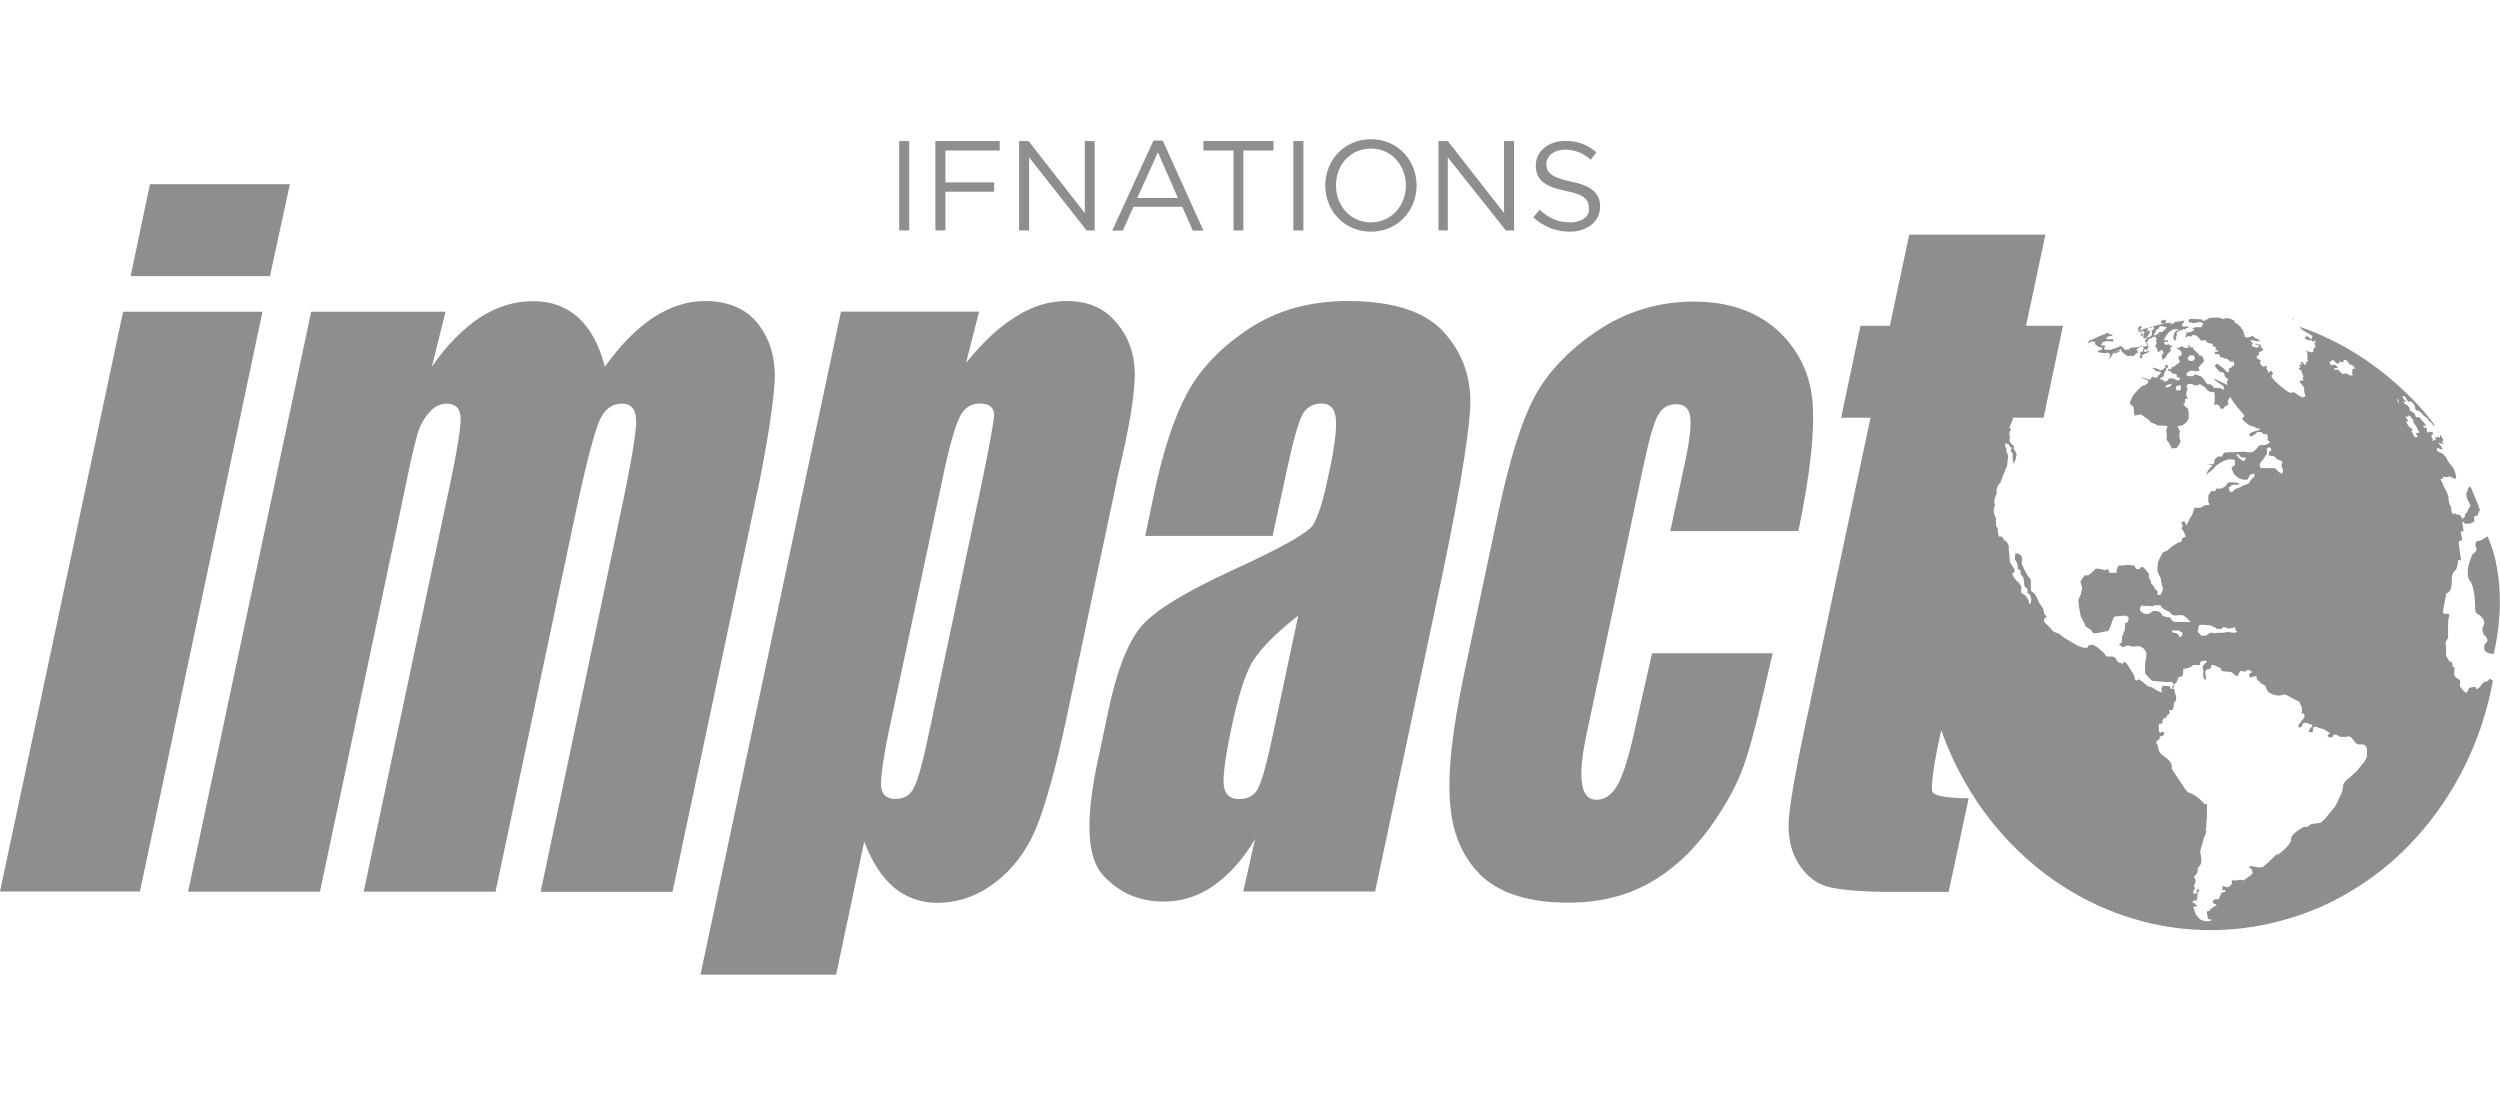 <?xml version="1.0" encoding="utf-8"?>
<!-- Generator: Adobe Illustrator 24.0.1, SVG Export Plug-In . SVG Version: 6.00 Build 0)  -->
<svg version="1.1" id="Camada_1" xmlns="http://www.w3.org/2000/svg" xmlns:xlink="http://www.w3.org/1999/xlink" x="0px" y="0px"
	 viewBox="0 0 179.55 80" style="enable-background:new 0 0 179.55 80;" xml:space="preserve">
<style type="text/css">
	.st0{fill:#8E8E8E;}
</style>
<g>
	<g>
		<path class="st0" d="M164.74,22.92L164.74,22.92C164.7,22.88,164.74,22.88,164.74,22.92c-0.04-0.04-0.09-0.04-0.13-0.09
			c0,0.04,0,0.04,0.04,0.09C164.7,22.92,164.7,22.92,164.74,22.92z"/>
		<path class="st0" d="M149.89,23.91c-0.04,0-0.09,0.04-0.09,0.04l0,0L149.89,23.91z"/>
		<rect x="64.58" y="10.13" class="st0" width="0.72" height="6.42"/>
		<polygon class="st0" points="67.9,13.77 71.4,13.77 71.4,13.1 67.9,13.1 67.9,10.81 71.8,10.81 71.8,10.13 67.18,10.13 
			67.18,16.55 67.9,16.55 		"/>
		<polygon class="st0" points="73.91,11.3 78.04,16.55 78.62,16.55 78.62,10.13 77.91,10.13 77.91,15.3 73.87,10.13 73.19,10.13 
			73.19,16.55 73.91,16.55 		"/>
		<path class="st0" d="M81.41,14.85h3.5l0.76,1.71h0.76l-2.92-6.46h-0.67l-2.96,6.46h0.76L81.41,14.85z M83.16,10.94l1.44,3.28
			h-2.92L83.16,10.94z"/>
		<polygon class="st0" points="88.59,16.55 89.3,16.55 89.3,10.81 91.46,10.81 91.46,10.13 86.43,10.13 86.43,10.81 88.59,10.81 		
			"/>
		<rect x="92.89" y="10.13" class="st0" width="0.72" height="6.42"/>
		<path class="st0" d="M98.46,16.64c1.97,0,3.28-1.57,3.28-3.32l0,0c0-1.75-1.3-3.32-3.28-3.32c-1.97,0-3.28,1.57-3.28,3.32l0,0
			C95.18,15.12,96.53,16.64,98.46,16.64z M95.95,13.32c0-1.48,1.03-2.65,2.51-2.65c1.48,0,2.51,1.21,2.51,2.65l0,0
			c0,1.44-1.03,2.65-2.51,2.65C97.02,15.97,95.95,14.8,95.95,13.32L95.95,13.32z"/>
		<polygon class="st0" points="103.98,11.3 108.15,16.55 108.74,16.55 108.74,10.13 108.02,10.13 108.02,15.3 103.98,10.13 
			103.31,10.13 103.31,16.55 103.98,16.55 		"/>
		<path class="st0" d="M112.77,15.97c-0.9,0-1.53-0.31-2.2-0.9l-0.45,0.54c0.76,0.67,1.62,1.03,2.6,1.03c1.26,0,2.2-0.72,2.2-1.8
			l0,0c0-0.99-0.67-1.53-2.11-1.8c-1.39-0.31-1.75-0.63-1.75-1.26l0,0c0-0.58,0.54-1.03,1.35-1.03c0.67,0,1.26,0.22,1.84,0.72
			l0.4-0.54c-0.67-0.54-1.3-0.81-2.24-0.81c-1.21,0-2.11,0.76-2.11,1.75l0,0c0,1.08,0.67,1.53,2.15,1.84
			c1.35,0.27,1.66,0.63,1.66,1.21l0,0C114.21,15.52,113.63,15.97,112.77,15.97z"/>
	</g>
	<g>
		<path class="st0" d="M178.83,48.73c-0.04,0.04-0.13,0.13-0.18,0.18s-0.04,0.04-0.04,0.04c-0.4-0.04-0.4,0.49-0.76,0.54
			c0-0.04-0.04-0.09-0.04-0.13c-0.09-0.04-0.18-0.04-0.22,0h-0.04c-0.09,0-0.18,0.04-0.22,0.04c-0.04,0.13-0.09,0.22-0.18,0.36
			c-0.27-0.09-0.36-0.36-0.49-0.49c0-0.13,0.04-0.27,0.04-0.4c-0.49-0.31-0.49-0.31-0.4-0.94c-0.04,0-0.09,0-0.13,0
			c-0.04-0.13-0.04-0.27-0.09-0.4c-0.04,0-0.09,0-0.13,0c-0.22-0.31-0.31-0.4-0.27-0.76c0-0.04,0-0.09,0-0.13
			c0-0.18-0.04-0.36-0.04-0.54c0.13-0.18,0.13-0.18,0.18-0.31c0-0.13,0-0.22,0-0.27c0-1.03,0-1.03,0.09-1.3
			c0-0.04-0.04-0.09-0.04-0.13c-0.13,0-0.27,0-0.4-0.04c0-0.09,0-0.18,0-0.27c0.22-1.12,0.22-1.12,0.22-1.17
			c0.04,0,0.09-0.04,0.13-0.04c0.04-0.04,0.04-0.04,0.04-0.04c0.45-0.45-0.04-1.21,0.54-1.62c0.04-0.22,0.18-0.45,0.13-0.67
			c0.09,0,0.18,0,0.22-0.04c0-0.09-0.04-0.18-0.04-0.27c-0.04-0.31-0.09-0.67-0.13-0.99c0.09-0.13,0.18-0.13,0.27-0.13
			c-0.04-0.22-0.09-0.4-0.13-0.63c0.09,0,0.18,0,0.22-0.04c-0.04-0.22-0.09-0.45-0.09-0.67c0.04,0,0.04,0.04,0.09,0.04
			c0.09,0.13,0.13,0.13,0.31,0.09c0.04,0,0.04,0,0.04,0c0.04,0,0.09,0,0.13,0h0.04c0.04-0.04,0.04-0.04,0.09-0.09
			c0.04,0,0.09,0,0.13,0c0.04-0.09,0.04-0.09,0-0.4c0.09-0.04,0.18-0.09,0.27-0.09c0-0.13,0.09-0.22,0.13-0.36h0.04
			c-0.22-0.63-0.49-1.26-0.76-1.88c0.04,0.04,0.04,0.09,0.04,0.18c0,0-0.04,0.04-0.09,0.04c-0.09,0.13-0.09,0.13-0.09,0.31
			c-0.04,0-0.04,0.04-0.09,0.09c0,0.04,0,0.09,0,0.09c0.04,0.31,0.04,0.31,0.22,0.63c0.04,0.09,0.04,0.18,0.09,0.22
			c-0.18,0.13-0.18,0.36-0.27,0.49c-0.22,0.04-0.04,0.36-0.27,0.36l-0.04,0.04h0.04c0,0.04,0,0.04,0,0.09
			c-0.09-0.09-0.09-0.18-0.18-0.27c-0.04-0.04-0.13-0.09-0.18-0.13c0,0.04-0.04,0.04-0.09,0.04c-0.04,0-0.09-0.09-0.09-0.09
			c-0.04,0-0.09,0-0.09,0.04c-0.04,0-0.09,0-0.13,0c-0.09-0.22-0.09-0.22-0.09-0.36v-0.09c0-0.04,0-0.04-0.04-0.09
			c0-0.04-0.04-0.04-0.04-0.09c-0.13-0.18-0.09-0.4-0.13-0.63c-0.04-0.13-0.09-0.27-0.18-0.45c-0.18-0.22-0.18-0.49-0.36-0.72v-0.09
			c0.04,0,0.13,0,0.18-0.04c0-0.04,0-0.09-0.04-0.09v-0.04h0.04c0.04,0.04,0.04,0.04,0.18,0.04c0.09,0,0.18-0.04,0.31-0.04
			c0.09,0.09,0.22,0.09,0.36,0.18c0,0,0,0,0.04-0.04c0-0.04,0-0.09,0.04-0.09c-0.13-0.58-0.13-0.58-0.58-1.12
			c-0.04-0.13-0.13-0.22-0.18-0.36c-0.09-0.09-0.22-0.18-0.31-0.27h-0.04c-0.04,0-0.09,0-0.18-0.09h-0.04
			c-0.09-0.13-0.09-0.13-0.04-0.22c0.04,0,0.04-0.04,0.09-0.04c0,0,0.13,0.13,0.31,0.09c0-0.04-0.04-0.04-0.04-0.09l-0.04-0.04
			c-0.04-0.04-0.04-0.13-0.13-0.18c-0.04-0.04-0.09-0.13-0.09-0.18c0.04,0,0.04,0.04,0.09,0.04l0.04,0.04c0.04,0,0.04,0,0.09,0
			l0.04,0.04c0.04,0,0.04,0,0.09,0c-0.04-0.04-0.09-0.13-0.09-0.22c0.04,0,0.04-0.04,0.09-0.04c-0.04-0.09-0.09-0.18-0.13-0.27
			c-0.09-0.13-0.22-0.31-0.31-0.45l0,0c0,0.04,0,0.04,0.04,0.09V31c0.04,0.09,0.13,0.13,0.18,0.22v0.04h-0.04
			c0,0.04,0,0.09,0.04,0.13c-0.04,0-0.04,0-0.09,0.04l0,0c-0.04,0-0.09-0.09-0.13-0.09l0,0c0,0.04,0,0.04,0,0.09
			c-0.09,0-0.09,0-0.09,0c-0.04,0-0.04,0-0.09,0c0,0.04,0,0.04,0.09,0.18c-0.04,0-0.04,0-0.09,0c-0.09-0.04-0.09-0.04-0.09-0.04
			c0,0.09,0,0.09,0,0.09c-0.04,0.04-0.04,0.04-0.04,0.04l-0.04-0.04c0.04-0.09,0.04-0.09-0.09-0.31l0.04-0.04l0,0
			c0-0.04-0.04-0.09,0-0.09c0.18,0,0.04-0.18,0.04-0.18L174.44,31c0,0,0,0.04-0.04,0.09c-0.04,0-0.13-0.13-0.13-0.18l0,0l0,0l0,0
			l0,0l0,0l0,0l0,0l0,0h0.04c0-0.04-0.04-0.09-0.04-0.09h0.04c-0.04-0.09-0.09-0.18-0.18-0.09c-0.04,0-0.04,0-0.09-0.09h0.04
			c0,0,0-0.04-0.04-0.04v-0.04l0,0l0,0c0.04,0,0.13,0.04,0.18,0.04c0-0.13-0.13-0.22-0.18-0.31c-0.18-0.09-0.18-0.31-0.36-0.36v0.04
			c-0.04,0-0.09,0-0.13,0c-0.04-0.04-0.04-0.04-0.09-0.13v-0.04l0,0c-0.04-0.09-0.22-0.27-0.22-0.31c0,0.04,0,0.04,0.09,0.13h-0.04
			c-0.04-0.04-0.13-0.09-0.13-0.09l0,0h-0.04c-0.09-0.13-0.09-0.13-0.04-0.18c-0.04-0.09-0.09-0.13-0.13-0.18l-0.04-0.04
			c0,0,0-0.04-0.04-0.04c-0.18-0.04-0.27-0.22-0.27-0.27c0.04,0,0.09,0.09,0.18,0.04c0-0.09-0.09-0.13-0.13-0.18
			c-0.13-0.22-0.13-0.22-0.13-0.22c0.09,0,0.09,0,0.13,0h0.04l0,0c0.04,0,0.04,0.04,0.27,0.4c0.09,0,0.18-0.04,0.22-0.04
			c0.04,0.09,0.13,0.13,0.18,0.22c0.04,0.04,0.04,0.13,0.09,0.18c0,0.04,0.04,0.04,0.04,0.04h-0.04l0.04,0.18
			c0.09,0.04,0.18,0.04,0.27,0.09c0.09,0.04,0.13,0.13,0.22,0.22c0.04,0.04,0.13,0.13,0.18,0.18l0.04,0.04
			c0.09-0.04,0.18,0.13,0.27,0.31c0.04,0,0.04,0,0.09,0c0.22,0.31,0.22,0.31,0.27,0.31c0,0,0-0.04,0-0.09
			c-0.49-0.67-1.03-1.3-1.62-1.88c-2.33-2.38-5.07-4.13-8.08-5.16l0.04,0.04c0.04,0,0.04,0.04,0.04,0.04
			c0.04,0.04,0.13,0.09,0.18,0.13c-0.04,0-0.04,0-0.04,0c-0.04,0-0.04,0-0.18-0.09v0.04c0.45,0.18,0.94,0.54,0.94,0.54
			c-0.04,0.04-0.09,0.04-0.09,0.04s0.04,0.04,0.04,0.09L166,24.36c-0.13-0.04-0.22-0.22-0.4-0.27c0,0.04,0.04,0.04,0.04,0.09
			c-0.04,0.04-0.04,0.04-0.13,0.04l0,0c0,0.04,0.04,0.09,0.04,0.09c0.09,0.09,0.22,0.13,0.36,0.13h0.04c0.09,0,0.13,0.09,0.22,0.09
			c0.04,0,0.04,0,0.04,0V24.5v-0.04h0.04c0.04,0.04,0.04,0.04,0.09,0.13c-0.04,0-0.09,0.04-0.13,0.04c0,0.09,0.09,0.18,0.09,0.27
			c-0.04,0.04-0.04,0.04-0.04,0.04v0.04c-0.04,0-0.04,0.04-0.04,0.04c-0.04,0-0.04,0-0.09,0.04c0,0.09,0.04,0.13,0,0.22
			c-0.09,0.04-0.09,0.04-0.4-0.04l-0.04-0.04l0,0h-0.04l0,0l0,0l0,0c-0.04,0-0.04,0-0.04,0l0,0c0.09,0.09,0.09,0.09,0.13,0.13
			l-0.04,0.04v0.04l0.04,0.04l-0.04,0.04c0.04,0.09,0.04,0.09,0.04,0.13l-0.04,0.04c0,0.04,0,0.04,0.04,0.09
			c-0.04,0.09-0.04,0.09,0,0.13l0.04,0.04c-0.04,0.04-0.04,0.04-0.09,0.04h-0.04c-0.04,0.09,0,0.13-0.04,0.22c-0.09,0-0.09,0-0.13,0
			c-0.04-0.09-0.04-0.09-0.13-0.18c-0.04,0-0.09,0-0.13,0c0.04,0.04,0.04,0.09,0.13,0.18c-0.09,0-0.13,0-0.22,0
			c0,0.04,0.04,0.09,0.09,0.18c-0.04,0.04-0.04,0.04-0.13,0.09c0.04,0.13,0.27,0.13,0.22,0.31c0.04,0.09,0.09,0.18,0.13,0.27v0.04
			h-0.04c-0.04,0.09-0.04,0.09,0.04,0.22c0,0-0.04,0.04-0.09,0.04c-0.04,0-0.04,0-0.09,0s-0.04,0-0.09,0.04v0.04
			c0.04,0.13,0.18,0.22,0.27,0.36c0.09,0.13,0,0.31,0.09,0.49c0,0.04,0.04,0.09,0.04,0.09v0.04c-0.13,0.4-0.58-0.13-0.85-0.22h-0.04
			c-0.04,0-0.04,0-0.09,0.04c-0.04,0-0.04,0-0.09,0c-0.18,0-1.53-1.08-1.35-1.26c0.04-0.04,0.04-0.04,0.09-0.09
			c0-0.09-0.04-0.13-0.09-0.22c-0.04,0-0.04,0-0.09,0c-0.04,0.04-0.04,0.09-0.09,0.13c-0.04,0-0.04,0-0.22-0.36l0.04-0.04h0.04
			c0-0.09,0-0.09-0.04-0.09c-0.04,0-0.04,0-0.09,0h-0.04v0.04c-0.22,0.09-0.36-0.27-0.36-0.31s0.04-0.04,0.09-0.04
			c-0.04-0.18-0.22-0.13-0.31-0.27c0-0.04,0-0.04,0-0.04v-0.04v-0.04c0.09-0.04,0.09-0.04,0.09-0.09c0.04,0,0.04,0,0.09,0
			c0-0.04-0.04-0.13-0.04-0.22h0.04h0.04c0.04,0,0.04,0,0.04,0l0,0h0.04c0-0.04,0-0.04,0.04-0.09h0.04c0.04,0,0.09,0,0.09,0
			c0-0.04-0.04-0.09-0.04-0.13c-0.04-0.04-0.04-0.04-0.13-0.13v-0.04V24.9v-0.04v-0.04l0,0c-0.04-0.04-0.04-0.04-0.09-0.09
			c-0.04,0-0.09,0-0.09,0c-0.09,0-0.09,0-0.18-0.04c-0.04,0-0.09,0-0.09,0v0.04c0.04,0,0.04,0,0.09,0l0.04,0.04
			c0.04,0,0.09,0,0.13,0c0.04,0.04,0.09,0.09,0.09,0.13c-0.09,0-0.09,0-0.13,0c0,0.04-0.04,0.04-0.04,0.09h-0.04
			c-0.09-0.09-0.22-0.04-0.31-0.13c-0.09-0.09,0-0.18,0-0.18h0.04v-0.04c-0.04-0.04-0.13-0.09-0.18-0.18
			c0.18-0.09,0.31,0.04,0.45,0.04l0,0h0.09h0.04c0.04,0,0.04,0,0.09,0v-0.04c-0.04-0.04-0.09-0.09-0.22-0.13l0,0l0,0l0,0l0,0l0,0
			l0,0l0,0l0,0c-0.13,0-0.22-0.27-0.4-0.18v0.04c-0.04,0-0.09,0-0.18,0.04h-0.04c-0.04,0-0.04,0-0.09,0c-0.09,0-0.09,0-0.13-0.04
			c0-0.04-0.04-0.04-0.04-0.09h0.04c0-0.04-0.04-0.09-0.09-0.13l0.04-0.04c0-0.04,0-0.04,0-0.09c-0.04,0-0.04,0-0.09,0
			c0,0,0-0.04,0-0.09c0-0.04-0.04-0.09-0.04-0.09c-0.09-0.09-0.09-0.09-0.09-0.09c0-0.04,0-0.04,0-0.04l-0.04-0.04l0,0
			c0,0-0.04-0.04-0.09-0.09c-0.09-0.09-0.09-0.09-0.09-0.09l0,0l-0.04-0.04h-0.04l-0.04-0.04l0,0l-0.04-0.04h-0.04l0,0l0,0l0,0l0,0
			l0,0l0,0l-0.04-0.04c0-0.04-0.04-0.09-0.04-0.13l-0.04-0.04c-0.04,0-0.04,0-0.04,0h-0.04l-0.04-0.04l0,0l0,0h-0.04l-0.04-0.04l0,0
			c-0.04,0-0.04,0-0.09,0l0,0l0,0l0,0c0,0-0.04,0-0.04-0.04l0,0h-0.04h-0.04l0,0c-0.04-0.04-0.04-0.04-0.09,0l0,0l0,0l0,0l0,0l0,0
			l0,0l0,0l0,0l0,0l0,0l0,0l0,0l0,0l0,0l0,0l0,0c-0.04,0-0.04,0-0.09,0l0,0h-0.04v0.04l0,0l0,0l0,0l0,0c0,0-0.04,0-0.09,0
			c-0.04,0-0.04,0-0.04,0s0,0.04,0.04,0.04l0,0l0,0l0,0l0,0h-0.04l0,0l0,0l-0.04-0.04l0,0l0,0l0,0l0,0l0,0l0,0h-0.04l0,0l0,0l0,0
			l0,0c-0.04-0.04-0.13-0.04-0.18-0.09l0,0l0,0c-0.27,0-0.49,0-0.76,0.04l0,0c-0.04,0.04-0.04,0.04-0.27,0.18c-0.04,0-0.04,0-0.09,0
			s-0.09,0-0.13,0l0,0c0.04-0.04,0.04-0.04,0.04-0.09c-0.04,0-0.04,0-0.09,0c-0.18,0-0.18,0-0.18-0.04c-0.04,0-0.09,0.04-0.13,0.04
			s-0.09-0.04-0.13-0.04h-0.04c-0.04,0-0.09,0.04-0.09,0.04l-0.04-0.04c-0.09,0-0.18,0-0.27,0.04l-0.04,0.09l0.04,0.13h0.13
			l0.13,0.04h0.13l0.22-0.04l0.13-0.04l0.13,0.04l0.13,0.04v0.13l0,0c-0.09,0.04-0.09,0.04-0.09,0.09c0,0.09,0,0.09-0.36,0.09
			l-0.04-0.04l-0.04,0.04l-0.13,0.04c-0.09,0-0.13,0-0.22,0c-0.18,0-0.18,0-0.27-0.13c-0.04,0-0.09,0.04-0.13,0.04h-0.18l-0.04-0.09
			v-0.09l0.13-0.13c0-0.09,0.04-0.13,0.04-0.13c-0.22,0.04-0.45,0.09-0.67,0.09l-0.04,0.04l-0.09,0.09h-0.09h-0.09l-0.09,0.04
			l0.09-0.13c-0.76,0.13-1.53,0.36-2.29,0.58l0,0l-0.13,0.13l-0.09,0.04h0.04l0.13-0.09h0.09l0.04,0.04h0.04l-0.13,0.09L153.39,24
			h0.13l0.09-0.09c0.04,0,0.09,0,0.09,0l0.04-0.09l0.09-0.09h0.09l-0.04,0.13l-0.04,0.09l-0.09,0.09v0.09h0.04l0.09-0.04l0.09-0.13
			l0.09-0.09c0.04-0.04,0.09-0.09,0.13-0.13c0.04,0,0.09,0,0.13,0l0.09,0.09l-0.04,0.13l-0.18,0.22v0.09l-0.13,0.18v0.09l0.18,0.13
			l0.04,0.09l-0.09,0.09l-0.18,0.04h-0.09l-0.9,0.09l-0.13,0.13h-0.18h-0.13l-0.13-0.18h-0.09v-0.09l-0.13,0.04L152,24.99
			l-0.18,0.04l-0.22,0.09h-0.22c-0.09,0-0.13,0-0.22,0l-0.04-0.09l0.09-0.22c-0.04,0-0.09,0-0.13,0h-0.18l0.09-0.22l0.27-0.09
			c0.09,0,0.13,0,0.22,0l0.22,0.04c0.09-0.04,0.09-0.09,0.09-0.09c0-0.04-0.04-0.04-0.04-0.09c-0.04,0-0.09,0-0.13,0h-0.18
			c-0.04,0-0.09,0-0.13,0l-0.04-0.09l0.13-0.09l0.13-0.04l0.18-0.04V24h-0.13l-0.13,0.04l0.04-0.09c-0.04,0-0.04,0-0.09,0l0.09-0.09
			l0.22-0.09l0,0c-0.31,0.13-0.67,0.27-0.99,0.4c-0.22,0.09-0.45,0.22-0.67,0.31l-0.13,0.18l0.13-0.04l0.18-0.09h0.13l0.13,0.04
			l-0.04,0.13l0.27,0.22h0.18l0.09,0.18l-0.27,0.09l-0.09,0.09l0.49,0.09l0.31-0.04l0.13,0.13l-0.09,0.36l0.22-0.31l0.09-0.18
			l0.31-0.13l0.22-0.13l0.09,0.18l0.18,0.18l0.18,0.13h0.49l0.13-0.13l0.18-0.13l-0.13-0.22l0.18-0.09l0.18-0.18l0.18,0.18
			l-0.09,0.27c-0.04,0-0.09,0-0.13,0l-0.09,0.18c0.04,0,0.09,0,0.13,0l-0.13,0.18l0.13,0.18l0.09-0.31l0.4-0.18
			c0.04-0.04,0.04-0.13,0.09-0.18l-0.22,0.13h-0.18l0.04-0.18l0.18,0.04l0.13-0.18l-0.09-0.13l-0.09-0.18l0.09-0.09l0.04-0.13
			l0.18-0.13h0.09l0.09-0.09h0.18l0.09,0.18l-0.09,0.13l0.09,0.04l-0.04,0.18l-0.09,0.18l0.09,0.04L155,25.3l0.27-0.18l0.13,0.22
			l-0.13,0.13v0.27l0.09,0.09l0.18-0.18l0.13-0.22l0.27-0.27l-0.09-0.09l0.04-0.13l0.18-0.04l-0.22-0.09l-0.09-0.09l-0.09,0.04
			c-0.04,0-0.13,0-0.18,0l-0.09-0.18l0.18-0.04l0.13,0.04v-0.13h-0.13l-0.18-0.04l0.18-0.31l0.22-0.27l0.27-0.18h0.22
			c0.04,0,0.13,0,0.18,0l-0.18,0.13l-0.13,0.13l-0.04,0.13l-0.04,0.22l0.09,0.18h0.13l-0.04-0.22l0.09-0.09l-0.04-0.18l0.09-0.13
			l0.13-0.09h0.13l0.13-0.09c0.04,0,0.13,0,0.18,0v0.13l0.09,0.18l-0.09,0.13v0.13h0.13l0.04-0.09l0.13,0.04h0.13l0.04-0.09
			c0.09,0,0.18,0,0.22,0l0.18,0.09v0.09h0.13v0.09l0.13,0.13l0.22-0.04l0.18,0.04l-0.13,0.09h0.04h0.13l0.04,0.09h0.18l0.18,0.09
			l-0.04,0.13l0.18,0.04l0.13,0.13h-0.09v0.09l0.22,0.04l-0.09,0.09c-0.04,0-0.09,0-0.18,0c0,0.04,0,0.13,0,0.18h0.09h0.22
			l0.04,0.09l0.04,0.13c0.04,0,0.09,0,0.13,0l0.18,0.09h0.13l0.22,0.13c0,0.04,0,0.04,0,0.09c0.09,0,0.18,0,0.31,0l0.04,0.18
			l-0.04,0.13c-0.04,0-0.09,0-0.13,0v0.09l-0.22,0.09v0.27l-0.18-0.04l-0.18-0.22l-0.49-0.36l-0.09,0.09l-0.09,0.09l0.36,0.4
			l0.31,0.09l0.09,0.31l0.22,0.13l-0.09,0.22c0,0.09,0,0.13,0.04,0.22l-0.27-0.13l-0.45-0.22l-0.27-0.13l0.09,0.13l0.18,0.13
			l0.45,0.31V28l-0.27-0.13h-0.4l-0.27-0.27c-0.09,0-0.18,0-0.22,0l-0.18-0.18l-0.04-0.13l-0.27-0.27l-0.27-0.09l-0.13-0.04
			l-0.09,0.04l-0.04,0.09h-0.22l-0.27-0.04c0-0.04,0-0.13,0-0.18l0.27-0.18c0.04,0,0.13,0,0.18,0l0.18,0.04l0.31-0.04l-0.09-0.22
			l0.18-0.22l0.22-0.22l-0.04-0.22l-0.13-0.18l-0.18-0.04l-0.09-0.18l-0.13-0.04l-0.04-0.13l-0.13-0.04l-0.04-0.18h-0.18l-0.13-0.18
			l-0.09,0.04l0.13,0.13l-0.18,0.04h-0.18l-0.13-0.09h-0.18l-0.04,0.09c-0.09,0-0.13,0-0.22,0l0.18,0.13l0.13,0.09l0.09,0.18
			l-0.09,0.18l-0.18,0.04l0.04,0.22l0.09,0.13l-0.09,0.13l-0.22,0.13l-0.09,0.13c-0.04,0-0.13,0-0.18,0v0.09l-0.09,0.09l-0.18-0.04
			c0,0.04,0,0.09-0.04,0.13l0.18,0.04l0.18,0.18l0.27,0.04l0.04,0.22l0.22,0.04l-0.04,0.18c-0.09,0-0.13,0-0.22,0l-0.13-0.09
			l-0.13-0.04h-0.27l-0.13,0.18c-0.09,0.04-0.18,0.04-0.27,0.04c0-0.04,0-0.09,0-0.13h-0.22v-0.13l0.22-0.09
			c0.04-0.13,0.04-0.22,0.09-0.31l0.13-0.27l0.13-0.13l-0.09-0.13c-0.04,0-0.13,0-0.18,0l0.09,0.13l-0.18,0.18l-0.22,0.09L155,26.51
			l-0.27-0.09h-0.18l0.22,0.13l0.04,0.09l0.22,0.04l0.18,0.04l-0.09,0.18L155,26.96l-0.04,0.13l-0.18,0.04l-0.22-0.09l-0.09,0.18
			l-0.13,0.04l-0.27-0.09l-0.36-0.09l0.27,0.13l0.27,0.09l0.04,0.18l-0.22,0.18l-0.27,0.09l-0.31,0.31l-0.31,0.36l-0.22,0.49
			l0.09,0.18l0.18,0.13l0.04,0.45l0.04,0.18l0.45-0.09l0.31,0.22l0.27,0.18l0.13,0.18l0.36,0.13l0.13,0.09h0.31l0.4,0.04l-0.09,0.31
			l0.04,0.36c0,0.09,0,0.18-0.04,0.27l0.22,0.31l0.18,0.36l0.36-0.04l0.18-0.27l0.09-0.22l-0.09-0.27c0-0.13,0-0.27,0.04-0.45
			l-0.18-0.36l0.36-0.04l0.27-0.22l0.18-0.27c0-0.13,0-0.27,0-0.4l-0.04-0.31l-0.22-0.18l-0.13-0.13l0.13-0.13v-0.27
			c0.04,0,0.13,0,0.18,0l-0.09-0.27v-0.18l0.09-0.27l-0.09-0.22l0.13-0.13c0.09,0,0.22,0,0.31,0l0.13,0.09h0.27l0.13-0.09l0.36,0.22
			l0.18,0.22l0.22,0.13h0.27l0.04,0.22c0,0.13,0,0.27,0,0.4l-0.04,0.31l0.22-0.04l0.18,0.13l0.04,0.18h0.22l0.13-0.18l0.22-0.09
			c0-0.09,0-0.18-0.04-0.27l0.18-0.31l0.13,0.22l0.4,0.54l0.27,0.31l0.22,0.27l-0.04,0.13l-0.13,0.04l0.09,0.18l0.22,0.18l0.22,0.18
			l0.31,0.09l0.27,0.13h0.22l-0.13,0.13l-0.36,0.09l-0.27,0.13l-0.04,0.18l0.18,0.04l0.18-0.13l0.22-0.18c0.09,0,0.22,0,0.31,0
			l0.09,0.13l0.31,0.04l0.04,0.27l-0.04,0.13l0.18,0.13l-0.09,0.13l-0.22,0.09l-0.45,0.04l-0.22,0.27l-0.27,0.22h-0.27l-0.36-0.04
			l-0.72,0.04c-0.13,0-0.27,0-0.4,0l-0.31,0.04l-0.13,0.27h-0.31l-0.22,0.22L159,33.34c-0.13,0-0.31,0-0.45,0l0.36,0.09l-0.13,0.13
			l-0.22,0.27l-0.13,0.27l0.36-0.27l0.45-0.45l0.45-0.27l0.4-0.13l0.4,0.04l0.04,0.36l-0.27,0.22l0.18,0.45l0.31,0.27l0.31,0.13
			h0.36l0.18-0.36l0.31-0.09v0.22l-0.22,0.22l-0.22,0.31l-0.31,0.09L160.88,35l-0.27,0.09l-0.13,0.09l-0.18,0.18l-0.18-0.09
			c0-0.09-0.04-0.18-0.04-0.27c0.09-0.04,0.18-0.13,0.22-0.18c0.13,0,0.31,0,0.45,0c0.04-0.04,0.09-0.09,0.09-0.09
			c-0.27-0.09-0.27-0.09-0.81-0.09l-0.18,0.27l-0.31,0.18h-0.36l-0.09,0.18c-0.09,0-0.18,0-0.27,0l-0.22,0.31v0.45l0.09,0.22
			l-0.36,0.04l-0.27,0.18c-0.13,0-0.31,0-0.45,0l-0.18,0.54l-0.13,0.18l-0.13,0.27l-0.13,0.27l-0.18-0.31l-0.22,0.13l0.13,0.18
			l-0.09,0.22l0.13,0.18l0.18,0.4l-0.27,0.13l-0.04,0.22l-0.31,0.13l-0.36,0.22l-0.36,0.31l-0.31,0.13l-0.22,0.4
			c-0.04,0.09-0.09,0.22-0.13,0.31c-0.04,0.27-0.04,0.49-0.04,0.67l0.22,0.45l0.09,0.49l0.09,0.31l-0.09,0.27l-0.13,0.18l-0.18-0.04
			v-0.27l-0.18-0.13l-0.09-0.22l-0.18-0.18l-0.04-0.22l-0.13-0.18c0-0.09,0-0.22,0-0.31l-0.22-0.27l-0.22-0.22l-0.13,0.04
			l-0.13,0.13c-0.04,0-0.09,0-0.18,0l-0.18-0.27l-0.49-0.04l-0.27,0.04h-0.36L152,40.96l0.04,0.18h-0.22c-0.09,0-0.22,0-0.31,0
			l-0.13-0.27l-0.22,0.09l-0.27-0.09l-0.36-0.04l-0.27,0.27l-0.27,0.22h-0.27l-0.31,0.45l0.13,0.45l-0.09,0.45l-0.18,0.4l0.04,0.49
			l0.13,0.72l0.22,0.4L149.8,45l0.36,0.22l0.18,0.27l0.4-0.04l0.4-0.09l0.27-0.04l0.18-0.36l0.13-0.4l0.13-0.27l0.31-0.04l0.54-0.04
			l0.18,0.13l-0.04,0.31l-0.22,0.13c0,0.13,0,0.27,0,0.4l-0.13,0.36l-0.09,0.22c0,0.04,0,0.13,0,0.18s0,0.09,0,0.18l-0.22,0.18
			l0.27,0.18l0.36-0.13l0.36,0.09l0.49-0.04l0.31,0.18l0.18,0.27c0,0.09,0,0.22,0,0.31l-0.09,0.49c0,0.13,0,0.27,0,0.4v0.31
			l0.31,0.36l0.22,0.18l0.49,0.04l0.36,0.04c0.18,0,0.36,0,0.54,0l0.18,0.22l-0.09,0.27h-0.18l-0.04-0.18l-0.49-0.04l-0.13,0.18
			l0.04,0.31L155,49.63l-0.54-0.31c-0.18,0-0.18,0-0.63-0.4l-0.22-0.13l-0.18,0.09l-0.13-0.13c0.04-0.18,0.04-0.18-0.58-1.12
			l-0.22-0.13v0.18l-0.4-0.13l-0.18-0.31l-0.18-0.09h-0.13c-0.09,0-0.22,0-0.31,0l-0.22-0.27l-0.4-0.36l-0.36-0.22l-0.31,0.04
			l-0.09,0.18h-0.27l-0.4-0.13l-0.54-0.31l-0.45-0.27l-0.4-0.31l-0.36-0.13L147.15,45l-0.36-0.36l0.04-0.22l0.18-0.13l-0.18-0.18
			l-0.09-0.4l-0.31-0.45l-0.13-0.31l-0.18-0.31l-0.27-0.22v-0.31v-0.49l-0.22-0.27l-0.22-0.4l-0.22-0.49l0.04-0.36l-0.09-0.22
			l-0.22-0.13h-0.18l-0.04,0.4l0.18,0.31l0.04,0.4l0.18,0.09l0.04,0.31l0.18,0.22l0.04,0.31l0.04,0.31l0.22,0.22v0.27l0.18,0.13
			l0.09,0.31l-0.04,0.27l-0.13,0.09v-0.22l-0.13-0.22l-0.18-0.22l-0.22-0.13l-0.04-0.18l0.04-0.22l-0.13-0.27l-0.27-0.27l-0.18-0.22
			l-0.09-0.22l0.18-0.18l-0.04-0.18l-0.18-0.27l-0.13-0.22l-0.04-0.54l-0.04-0.31v-0.31l-0.13-0.27l-0.22-0.18l-0.13-0.22
			c-0.09,0-0.13,0-0.22,0l-0.09-0.31v-0.27l-0.13-0.22V37.2l-0.13-0.27l-0.04-0.31l0.09-0.36l-0.04-0.22l0.04-0.27l0.13-0.31v-0.36
			c0.04-0.09,0.09-0.22,0.13-0.31l0.13-0.09c0.04-0.18,0.13-0.31,0.18-0.49l0.18-0.45l0.13-0.31l0.04-0.4l0.04-0.31l-0.13-0.31
			v-0.22l-0.09-0.13v-0.22h0.13l0.09,0.04l0.09,0.09l0.04,0.13c0.04,0,0.09,0,0.13,0l-0.09,0.27l0.09,0.09l0.09,0.18l-0.04,0.18
			l0.04,0.27l0.04,0.22c0.04-0.09,0.09-0.22,0.13-0.31l0.09-0.4l-0.09-0.18l-0.13-0.22l0.04-0.18l-0.13-0.09l-0.13-0.13l-0.09-0.18
			l0.04-0.22l-0.04-0.31l0.13-0.31l-0.13-0.04l0.09-0.27l0.13-0.27l0.04-0.22h2.2l1.39-6.6h-2.65l1.39-6.55h-9.78l-1.39,6.55h-2.11
			l-1.39,6.6h2.11l-4.49,21.18c-0.9,4.13-1.35,6.78-1.39,7.9c-0.04,1.12,0.18,2.11,0.72,2.96c0.54,0.85,1.26,1.44,2.15,1.66
			c0.9,0.22,2.47,0.36,4.67,0.36h3.95l1.44-6.73c-1.57,0-2.47-0.18-2.6-0.45c-0.13-0.31,0.04-1.8,0.63-4.44
			c1.08,3.05,2.74,5.79,4.98,8.12c3.86,3.99,8.98,6.24,14.36,6.24c2.74,0,5.39-0.58,7.9-1.66c2.6-1.17,4.94-2.83,6.91-5.03
			c2.83-3.14,4.71-7.05,5.47-11.22C178.88,48.77,178.83,48.77,178.83,48.73z M152.22,25.26l-0.13,0.04l-0.18,0.09l-0.13-0.04
			l0.31-0.13l0.27-0.04L152.22,25.26z M155.27,23.01l0.18-0.04h0.09v0.09l0.04,0.04l-0.09,0.13l-0.09,0.04l-0.13-0.09
			c-0.04,0-0.04,0-0.09,0V23.1L155.27,23.01z M154.96,23.19v0.09c-0.04,0-0.04,0-0.09,0L154.96,23.19z M153.39,23.55h-0.09H153.39
			l0.09-0.04L153.39,23.55z M153.66,23.69l-0.13,0.04c0.04-0.13,0.04-0.13,0.04-0.13s0-0.04,0-0.09c0.04-0.04,0.09-0.04,0.13-0.09
			l0.13,0.04v0.04L153.66,23.69z M154.51,23.73l0.04,0.09v0.13v0.13l-0.18,0.13h-0.18c-0.04,0.04-0.13,0.09-0.18,0.09
			c0,0-0.09-0.04-0.09-0.09v-0.04c0,0,0.04-0.04,0.04-0.13c-0.04,0-0.04-0.04-0.09-0.04l-0.04-0.04l-0.04-0.09l0.09-0.09h0.09
			c0,0.13,0,0.18,0.27-0.04v-0.09l0.04-0.09l0.13-0.04l0.04,0.04h0.04l0.09-0.09h0.09v0.09C154.73,23.64,154.73,23.64,154.51,23.73z
			 M155.5,23.64l-0.13,0.13l-0.13,0.09l-0.13-0.04L155,23.96l-0.13,0.09l-0.18,0.04c0-0.04,0-0.04,0.09-0.22
			c0.04-0.09,0.09-0.13,0.13-0.22c0.13-0.04,0.13-0.04,0.18-0.18c0-0.04,0-0.04,0.22-0.04l0.09,0.04c0.04,0,0.09,0,0.13,0
			c0,0,0.04,0,0.09,0.09C155.59,23.55,155.54,23.6,155.5,23.64z M157.43,23.78l-0.13,0.09h-0.31v-0.13v-0.18c0.04,0,0.13,0,0.18,0
			h0.27l0.18,0.13L157.43,23.78z M157.25,25.53c0,0,0,0,0.31,0l0.09,0.18l-0.09,0.18l-0.18,0.04l-0.18-0.04l-0.09-0.13
			C157.2,25.57,157.25,25.53,157.25,25.53z M155.95,27.64c-0.04,0.09-0.04,0.09-0.09,0.09c0,0-0.09,0.09-0.18,0.09
			c-0.09,0-0.09,0-0.09,0c-0.04,0-0.04-0.04-0.09-0.09c0.04,0,0.04-0.04,0.09-0.04c0.13-0.09,0.13-0.09,0.18-0.09
			c0.04,0,0.04,0,0.09,0s0.04-0.04,0.09-0.09V27.64L155.95,27.64z M156.62,28l-0.09,0.04c-0.09,0-0.18,0-0.22,0l-0.04-0.27
			l0.18-0.09h0.18c0,0.04,0,0.13,0,0.18S156.62,27.95,156.62,28z M161.33,32.89c-0.13,0.22-0.18,0.22-0.22,0.22s-0.04,0-0.09-0.04
			c-0.04-0.04-0.04-0.04-0.09-0.09c-0.04-0.04-0.09-0.04-0.13-0.09l-0.04-0.04c-0.04-0.04-0.04-0.09-0.09-0.13
			c-0.04-0.04-0.09-0.04-0.13-0.04c0.04,0,0.09-0.04,0.13-0.04s0.04,0,0.09,0s0.04,0,0.09,0.09c0,0,0.04,0.09,0.18,0.13
			c0.04,0,0.04,0,0.09,0c0,0,0.04,0,0.09,0S161.29,32.89,161.33,32.89L161.33,32.89z M167.43,25.93c0,0,0,0,0.13,0.04
			C167.52,25.93,167.52,25.93,167.43,25.93l0.09-0.09c0.04,0.04,0.09,0.04,0.13,0.09c0.04,0.04,0.04,0.04,0.09,0.09
			c0.04,0.04,0.04,0.04,0.09,0.09c0.04,0,0.09,0,0.13,0c0,0,0.04,0,0.04-0.04c0-0.04,0-0.09,0.09-0.09s0.13,0.04,0.22,0.04v-0.04
			c0.04,0,0-0.09,0-0.09s0-0.04,0.04-0.04c0.04,0,0.09,0,0.13,0c0.04,0.04,0.09,0.09,0.13,0.13c0.04,0.04,0.09,0.13,0.13,0.18l0,0
			c0,0,0,0,0.13,0.04c0.04,0,0.09,0.04,0.13,0.09c0.04,0.04,0.13,0.13,0.18,0.18c-0.18,0-0.18,0-0.22,0.04s0,0.13,0,0.18h-0.04
			c0,0,0,0,0,0.04s0,0.04,0.04,0.13v0.09c-0.04,0-0.13,0.04-0.22,0c-0.09-0.04-0.13-0.13-0.22-0.13c-0.04,0-0.04,0-0.04,0
			c-0.09,0-0.09,0-0.18,0.04h-0.04l-0.13-0.09c-0.04-0.04-0.09-0.13-0.18-0.18l-0.04-0.04c-0.04,0-0.09,0-0.13,0l-0.04,0.04
			c-0.04-0.04-0.09-0.09-0.13-0.13c0.09-0.04,0.22-0.04,0.31-0.04c-0.09-0.13-0.22-0.27-0.4-0.22v0.04
			c-0.04,0.04-0.22-0.13-0.22-0.22C167.3,25.98,167.43,25.98,167.43,25.93z M162.32,33.29c0.04-0.09,0.09-0.13,0.13-0.18
			c0.22-0.27,0.36-0.54,0.36-0.54s0,0,0-0.04s0-0.09,0-0.18c0-0.04-0.04-0.09,0-0.13c0-0.04,0.13-0.09,0.13-0.09
			c0.04,0,0.04,0,0.09,0c0,0.04,0,0.04,0.04,0.04c0.09,0.09,0.04,0.22,0,0.22s-0.09,0-0.09,0.04s0,0.04-0.04,0.27
			c0.04,0,0.09,0.04,0.13,0.04c0.09,0,0.18,0,0.27,0.04c0.04,0,0.04,0.04,0.09,0.09c0.04,0.09,0.27,0.18,0.27,0.18
			c0.04,0.04,0.04,0.04,0.18,0.04c0,0.04,0.04,0.09,0.04,0.13v0.04c-0.09,0.18-0.09,0.18,0,0.36c0.09,0.31,0.04,0.31,0,0.36
			c-0.04,0.04-0.04,0.04-0.04,0.04c-0.09-0.04-0.18-0.09-0.36-0.27c-0.13-0.13-0.13-0.13-0.22-0.13c-0.31,0-0.63,0-0.94,0
			c0-0.04-0.04-0.09-0.04-0.13C162.27,33.43,162.27,33.34,162.32,33.29z M157.92,44.91c0.22-0.04,0.22-0.04,0.27-0.04l0.54,0.04
			c0.13,0,0.18,0.13,0.31,0.13c0.09,0,0.13,0.13,0.22,0.13h0.27c0.04,0,0.09-0.09,0.13-0.13c0.04,0,0.04,0,0.09,0
			c0.09,0,0.13,0.04,0.22,0.09c0.04,0,0.09,0,0.13,0c0.13,0,0.18,0,0.45-0.09c0,0.09-0.04,0.13,0,0.22
			c0.04,0.04,0.09,0.04,0.13,0.09l0,0c-0.04,0.04-0.09,0.04-0.13,0.09c-0.04,0-0.09,0-0.13,0s-0.31-0.04-0.36-0.04
			c-0.04-0.04-0.09-0.04-0.13,0c-0.04,0-0.31,0.09-0.58,0.04c-0.09,0-0.18,0.04-0.27,0.04c-0.09,0-0.18-0.04-0.27-0.04
			c-0.18,0-0.27,0.22-0.49,0.22c-0.04,0-0.13,0-0.18,0c-0.09,0-0.22-0.22-0.31-0.27C157.88,45.23,157.88,45.09,157.92,44.91z
			 M155.9,44.42c-0.04-0.09-0.09-0.09-0.18-0.09s-0.36-0.09-0.36-0.09c-0.04,0-0.04-0.04-0.09-0.09c-0.04-0.18-0.36-0.27-0.36-0.27
			c-0.09,0-0.27,0-0.27,0c-0.09,0.04-0.18,0.13-0.27,0.18c-0.4,0.18-0.9-0.27-0.58-0.54c0.04-0.04,0.04-0.04,0.31,0
			c0.13,0,0.22,0,0.31,0c0.04,0,0.13,0.04,0.18,0.04c0.13-0.09,0.13-0.09,0.13-0.09c0.13,0,0.22,0,0.36,0
			c0.09,0,0.13,0.04,0.13,0.09c0.04,0.04,0.04,0.04,0.18,0.18c0.13,0.09,0.31,0.13,0.45,0.22c0.09,0.09,0.13,0.18,0.22,0.22
			c0.18,0.04,0.31,0,0.49,0c0.04,0,0.13,0,0.18,0c0.18,0.04,0.49,0.36,0.58,0.49c-0.36,0-0.76,0-1.12,0
			C156.04,44.64,155.9,44.47,155.9,44.42z M156.22,45.45c-0.09,0-0.09,0-0.13,0l-0.04-0.04c-0.04-0.04-0.04-0.09-0.09-0.13
			c0.13,0,0.27,0,0.45,0h0.04c0.04,0,0.09,0.04,0.13,0.09c0.04,0,0.09,0,0.13,0.04c0.04,0.04,0,0.09,0.04,0.18l0,0
			c-0.09,0.13-0.09,0.13-0.13,0.13c-0.04,0.04-0.09,0-0.13,0c0-0.04,0-0.04,0-0.04c0-0.04,0-0.09-0.04-0.09
			C156.39,45.54,156.31,45.45,156.22,45.45z M169.99,54.34c-0.04,0.13-0.04,0.13-0.18,0.36l-0.54,0.67
			c-0.18,0.18-0.81,0.72-0.81,0.72c-0.13,0.13-0.18,0.27-0.18,0.4c0,0.09-0.04,0.13-0.04,0.18s0,0.04,0,0.09
			c0,0.09-0.04,0.13-0.04,0.13c-0.04,0.13-0.09,0.22-0.22,0.45c-0.04,0.09-0.04,0.09-0.04,0.13c-0.27,0.54-0.27,0.54-0.31,0.54
			c-0.72,0.9-0.72,0.9-0.81,0.94c-0.04,0.04-0.09,0.09-0.13,0.13c-0.22,0.04-0.45,0.09-0.67,0.09c-0.27,0.18-0.27,0.18-0.31,0.22
			c-0.09,0-0.18,0-0.27,0c-0.9,0.54-0.9,0.72-0.9,0.94c0,0.36-0.99,1.12-1.03,1.12c0.04-0.04,0.09-0.13,0.09-0.18c0,0,0,0-0.85,0.81
			c-0.31,0.27-0.31,0.27-1.03,0.13c-0.09,0-0.13,0-0.18,0c0,0.04,0,0.04,0,0.09c0.13,0.09,0.13,0.09,0.22,0.18
			c-0.04,0.09-0.04,0.13-0.04,0.13c0.04,0,0.09,0,0.09,0c0,0.04-0.04,0.09-0.04,0.13l-0.09,0.09c-0.18,0.13-0.54,0.4-0.54,0.4
			c-0.13-0.04-0.22-0.04-0.31-0.04c-0.04,0-0.13,0.04-0.18,0.04c-0.04,0-0.09,0-0.09,0c-0.13,0-0.18,0-0.27,0c0,0.04,0,0.04,0,0.09
			s0,0.13,0,0.18c0,0-0.04,0.04-0.09,0.04c0,0.04,0,0.09-0.04,0.09c-0.09,0.09-0.18,0.09-0.27,0.09c-0.04,0-0.04-0.04-0.09-0.04
			c-0.09-0.04-0.13-0.04-0.18-0.04c0,0.04,0,0.09,0,0.13c0,0.04,0,0.13,0,0.18c0.04,0,0.13,0,0.18-0.04l0,0l0,0l0,0l0,0l0,0l0,0l0,0
			l0,0c0.04,0.04,0.04,0.04,0.04,0.09c-0.09,0.09-0.09,0.09-0.27,0.09c-0.09,0.18-0.09,0.18-0.13,0.27
			c-0.04,0.13-0.09,0.18-0.09,0.22c-0.09,0-0.13,0-0.22,0c-0.04,0-0.13,0.04-0.18,0.09c0,0.04-0.04,0.04-0.04,0.04
			c0,0.09,0,0.09,0.13,0.22c0.04,0,0.04,0,0.09,0c0.09,0.04,0.04,0.04,0.04,0.09c-0.18,0.09-0.31,0.22-0.45,0.31
			c0,0.04,0,0.04,0,0.09c-0.04,0-0.09,0-0.18,0c-0.04,0.09-0.04,0.13-0.04,0.13c0,0.04,0,0.04,0,0.04c0,0.04,0.04,0.13,0.04,0.18
			v0.04c0,0.04,0.04,0.13,0.04,0.18c0.09,0,0.09,0.04,0.09,0.04c0.04,0,0.13,0,0.18,0.04c-0.04,0-0.09,0.04-0.09,0.09
			c-0.13,0-0.18,0-0.27,0c-0.04,0-0.09,0-0.09,0c-0.04,0-0.13-0.04-0.18-0.04c-0.04-0.04-0.04-0.04-0.04-0.04c-0.04,0-0.04,0-0.09,0
			c-0.09-0.09-0.18-0.13-0.27-0.27v-0.04l0,0c-0.04,0-0.04,0-0.09-0.04c0-0.09-0.04-0.09-0.04-0.09l-0.04-0.04l0.04-0.04
			c-0.04-0.04-0.09-0.09-0.09-0.13c0-0.09,0-0.09,0-0.09s-0.04-0.04-0.04-0.09c-0.04-0.09-0.04-0.09-0.04-0.09
			c0.09-0.04,0.09-0.04,0.27-0.09c0-0.04,0-0.04-0.04-0.09c-0.04,0-0.04,0-0.09,0c0-0.04,0-0.09,0-0.09
			c-0.04-0.04-0.13-0.04-0.18-0.04c0-0.04,0-0.09,0-0.09c0.09-0.04,0.09-0.09,0.09-0.13c0.09,0.04,0.13,0.09,0.18,0.13
			c0-0.04-0.04-0.13-0.04-0.18c-0.09-0.09-0.09-0.13-0.09-0.13c0.04,0,0.04,0,0.04,0c0,0.09,0,0.09,0,0.09
			c0.04,0.04,0.09,0.09,0.13,0.09c0.04-0.36,0.04-0.36,0.04-0.36c0-0.09,0-0.13,0-0.22c0.04,0,0.04-0.04,0.09-0.04
			c0.04-0.09,0.04-0.09,0.04-0.13c-0.04,0-0.09,0-0.18,0l-0.04,0.31c-0.04,0-0.09,0-0.13,0c-0.04,0-0.04-0.04-0.09-0.04
			c0-0.09,0-0.09,0.04-0.27c0.04,0,0.04,0,0.09-0.04c0-0.04,0-0.13-0.04-0.13c0-0.04-0.04-0.04-0.04-0.09
			c0.13-0.27,0.18-0.36,0-0.63c0.09-0.13,0.22-0.22,0.27-0.4v-0.04c0-0.04,0-0.09,0-0.09c0-0.04,0-0.09,0-0.13
			c0.31-0.27,0.31-0.45,0.18-1.17c0-0.04,0-0.04,0-0.04c0.04-0.13,0.04-0.13,0.22-0.76c0-0.22,0.18-0.36,0.18-0.54
			c0-0.04,0.04-0.09,0.04-0.09v-0.04c-0.04-0.04-0.04-0.13-0.04-0.18c0.04-0.09,0.04-0.09,0.04-0.13v-0.04c0-0.04,0-0.04,0-0.09
			s0-0.09,0-0.13l0,0c0-0.04,0-0.13,0-0.18c0.04-0.09,0.04-0.09,0.04-0.09c0-0.04,0-0.09,0-0.09c0-0.04,0-0.09,0-0.09V58.6
			c0-0.04,0-0.13,0-0.22c0-0.22,0-0.4,0-0.63c-0.04,0-0.13,0-0.18,0c-0.54-0.67-1.08-0.81-1.08-0.81c-0.13,0-0.13,0-1.26-1.71
			c0-0.04,0-0.09,0-0.18c-0.04-0.67-0.94-0.67-0.99-1.39c0-0.04,0-0.04,0-0.09c-0.13-0.18-0.13-0.18-0.09-0.36
			c0.22-0.13,0.22-0.13,0.22-0.31c0.09-0.04,0.18-0.04,0.27-0.09c0.04-0.13,0.04-0.18,0.04-0.22c-0.18-0.04-0.18-0.04-0.27,0.04
			c-0.04,0-0.04-0.04-0.09-0.04c-0.04-0.18,0-0.4-0.04-0.58c0.09-0.04,0.18-0.04,0.27-0.04c0-0.36,0.09-0.4,0.31-0.45
			c0-0.04,0-0.09,0-0.13c0.04-0.04,0.13-0.09,0.22-0.13c0-0.09-0.04-0.18-0.04-0.27c0.04,0,0.13,0,0.22,0
			c0.09-0.09,0.09-0.09,0.13-0.54c0.36-0.22,0-0.63,0.04-0.94c-0.04,0-0.13-0.04-0.18-0.09c0-0.09,0.09-0.27,0.36-0.45
			c0-0.09,0-0.13,0.13-0.36c0.18,0,0.18,0,0.27-0.09c0.04-0.18,0.04-0.31,0.04-0.49c0.4,0,0.63-0.18,0.72-0.27c0.22,0,0.36,0,0.49,0
			c0-0.27,0.04-0.27,0.27-0.31h0.18l0.04,0.09c0,0-0.31,0.22-0.31,0.4c0.18,0.27-0.13,0.67,0.22,0.9c0.09-0.22-0.09-0.45,0-0.67
			c0,0,0.09-0.13,0.31-0.13c0.09-0.13,0.09-0.13,0.09-0.27c0.27-0.09,0.4,0.18,0.63,0.18c0.09,0.09,0.09,0.13,0.09,0.22
			c0.04,0,0.13,0.04,0.18,0.04c0.22,0.04,0.31,0.04,0.45,0.04c0.22,0.04,0.31,0.22,0.45,0.31c0.13-0.04,0.13-0.04,0.27-0.36
			c0.13,0,0.13-0.04,0.31,0.04c0.04,0,0.04,0,0.04,0l0.18-0.13c0.27,0.04,0.27,0.04,0.31,0.18c-0.04,0.04-0.13,0.09-0.18,0.09
			c0,0.09,0,0.09,0.04,0.27c0.09,0,0.09,0,0.36-0.09c0.09,0,0.13,0,0.13,0c0,0.13-0.04,0.31,0.22,0.36c0,0.04,0,0.04,0,0.09
			c0.36,0.22,0.36,0.22,0.4,0.22c0.13,0.4,0.18,0.58,0.85,0.72c0.04,0,0.09,0,0.13,0c0.18,0,0.36-0.13,0.54-0.04
			c0.18,0.13,0.94,0.49,0.94,0.49c0,0.04,0,0.04,0.18,0.45c0,0.13,0,0.27-0.04,0.4c0.04,0,0.13,0,0.18,0
			c0.09,0.22,0.09,0.22-0.36,0.76c-0.04,0.13-0.04,0.18-0.04,0.22c0.27,0.04,0.27-0.09,0.31-0.27c0.04,0,0.04-0.04,0.09-0.04
			s0.04,0,0.09,0c0.04,0,0.04,0,0.09,0c0.22,0.09,0.36,0.13,0.4,0.13c0,0.04,0,0.04,0.04,0.09c-0.04,0-0.04,0.04-0.09,0.09
			c-0.04,0.04-0.09,0.09-0.13,0.13c-0.04,0.13-0.04,0.18-0.04,0.22c0.09,0,0.18,0,0.27,0c0-0.13,0.04-0.22,0.04-0.36
			c0.22-0.04,0.22-0.04,0.36,0.04c0.09,0.04,0.13,0.04,0.13,0.04c0.22,0.04,0.22,0.04,0.72,0.36c-0.18,0.13-0.18,0.13-0.18,0.22
			c0.18,0.13,0.27,0.09,0.36,0.04c0.04-0.27,0.27-0.18,0.54,0c0.18,0,0.31,0,0.45,0c0.45-0.18,0.49,0.45,0.85,0.54
			c0.13,0,0.27,0,0.36,0C169.95,53.58,170.04,53.62,169.99,54.34z M172.33,29.03l-0.04-0.04c0-0.04-0.04-0.04-0.04-0.09
			c0-0.04,0-0.04-0.04-0.09l-0.04-0.04l0,0l0,0c0-0.04,0-0.04,0-0.09v-0.04l0,0c0.09,0.09,0.09,0.09,0.09,0.13v0.04l0.04,0.04
			c0,0,0,0,0,0.04h-0.04c0,0,0,0,0.04,0.09L172.33,29.03L172.33,29.03z M173.67,31.41c-0.09-0.04-0.09-0.04-0.13,0
			c0,0.04-0.18-0.04-0.22-0.18v-0.04c0-0.04-0.04-0.09-0.09-0.13c0,0-0.04-0.09-0.04-0.13c0,0,0,0,0.09-0.04
			c-0.04-0.04-0.09-0.13-0.13-0.18c-0.04,0-0.04,0-0.09,0c-0.09-0.13-0.18-0.27-0.27-0.45h0.04l0.04,0.04l0.04-0.04h0.04v-0.04l0,0
			c-0.09-0.09-0.13-0.18-0.18-0.31l0.04-0.04c0.04,0.04,0.09,0.09,0.13,0.09c0-0.04,0-0.04,0-0.09c0,0,0-0.04,0.04-0.04l0,0
			l0.04,0.04c0,0,0.04,0,0.09,0.04l0.22,0.27c0.04,0.04,0,0.09,0,0.09h-0.04c0.04,0.04,0.04,0.09,0.09,0.13
			c0.09,0.13,0.22,0.31,0.27,0.45l0,0c0,0,0,0,0.04,0.09c0.04,0.04,0.04,0.04,0.04,0.04c0,0.04,0.04,0.04,0.04,0.09
			c-0.09,0-0.18,0.04-0.27,0.04C173.67,31.41,173.67,31.41,173.67,31.41z"/>
		<path class="st0" d="M177.8,39.26c0.22,0.31-0.22,0.54-0.22,0.54c-0.63,1.35-0.22,1.88-0.22,1.88c0.4,0.4,0.4,1.88,0.4,1.88
			c-0.04,0.54,0.27,0.58,0.27,0.58c0.63,0.49,0.31,0.85,0.31,0.85c-0.13,0.31,0.04,0.58,0.04,0.58c0.54,0.45,0.09,0.67,0.09,0.67
			c-0.31,0.76,0.63,0.72,0.63,0.72c1.21-5.3-0.45-8.44-0.45-8.44c-0.4,0.27-0.54,0.31-0.54,0.31
			C177.67,38.81,177.8,39.26,177.8,39.26z"/>
		<polygon class="st0" points="8.84,22.39 0,64.03 10.05,64.03 18.85,22.39 		"/>
		<polygon class="st0" points="20.82,13.23 10.77,13.23 9.38,19.83 19.39,19.83 		"/>
		<path class="st0" d="M55.65,27.05c0-1.53-0.4-2.78-1.26-3.86c-0.85-1.03-2.11-1.57-3.77-1.57c-1.26,0-2.47,0.4-3.68,1.17
			c-1.21,0.81-2.38,1.97-3.5,3.55c-0.81-3.14-2.56-4.71-5.16-4.71c-1.35,0-2.6,0.4-3.81,1.17c-1.21,0.81-2.38,1.97-3.46,3.55
			L32,22.39h-9.65l-8.84,41.65h9.47l6.1-28.9c0.4-2.02,0.72-3.32,0.9-3.95c0.18-0.63,0.45-1.12,0.85-1.57
			c0.4-0.45,0.81-0.63,1.26-0.63c0.67,0,1.03,0.4,0.99,1.21c0,0.81-0.45,3.28-1.35,7.36l-5.61,26.48h9.47l5.74-27.15
			c0.76-3.59,1.35-5.79,1.71-6.64c0.36-0.85,0.9-1.26,1.62-1.26c0.67,0,1.03,0.4,1.03,1.26c0,0.85-0.36,3.05-1.12,6.6l-5.74,27.2
			h9.47l6.28-29.62C55.24,31.05,55.6,28.58,55.65,27.05z"/>
		<path class="st0" d="M81.5,26.87c0-1.39-0.4-2.6-1.3-3.68s-2.06-1.57-3.59-1.57c-1.26,0-2.47,0.36-3.64,1.12
			c-1.21,0.72-2.38,1.84-3.59,3.32l0.94-3.68H60.4L50.31,70h9.74l2.02-9.56c0.54,1.44,1.26,2.56,2.11,3.28
			c0.85,0.72,1.93,1.12,3.1,1.12c1.53,0,2.92-0.49,4.17-1.44c1.26-0.94,2.24-2.24,2.92-3.81c0.67-1.62,1.44-4.31,2.24-8.08
			l3.72-17.55C81.14,30.6,81.5,28.26,81.5,26.87z M70.55,34.5l-3.77,17.86c-0.45,2.2-0.85,3.64-1.12,4.17
			c-0.27,0.58-0.72,0.85-1.35,0.85c-0.63,0-0.99-0.31-1.03-0.94s0.18-2.2,0.72-4.71l3.68-17.28c0.49-2.42,0.94-3.9,1.26-4.53
			c0.31-0.63,0.81-0.94,1.44-0.94c0.67,0,0.99,0.27,1.03,0.81C71.35,30.37,71.08,31.94,70.55,34.5z"/>
		<path class="st0" d="M103.75,23.91c-1.35-1.53-3.68-2.29-6.96-2.29c-2.74,0-5.12,0.67-7.14,2.02c-2.02,1.35-3.46,2.87-4.4,4.62
			c-0.94,1.75-1.75,4.22-2.42,7.45l-0.58,2.78h9.15l0.94-4.35c0.49-2.33,0.9-3.77,1.17-4.31c0.27-0.54,0.76-0.85,1.39-0.85
			c0.58,0,0.94,0.31,1.03,0.99s-0.04,2.06-0.54,4.26c-0.36,1.75-0.72,2.87-1.08,3.46c-0.36,0.58-2.29,1.66-5.83,3.28
			c-3.32,1.53-5.47,2.83-6.46,3.95c-0.99,1.12-1.84,3.28-2.47,6.37l-0.72,3.41c-0.9,4.22-0.76,6.91,0.4,8.17
			c1.17,1.26,2.6,1.88,4.31,1.88c1.3,0,2.51-0.36,3.59-1.12s2.11-1.84,3.01-3.37l-0.85,3.77h9.47l4.44-20.91
			c1.48-6.87,2.24-11.44,2.38-13.64C105.73,27.28,105.1,25.44,103.75,23.91z M91.41,52.81c-0.45,2.11-0.81,3.37-1.08,3.86
			c-0.27,0.49-0.72,0.72-1.35,0.72c-0.63,0-0.99-0.31-1.08-0.94s0.09-2.02,0.54-4.17c0.4-1.88,0.81-3.32,1.3-4.35
			c0.45-0.99,1.62-2.24,3.5-3.72L91.41,52.81z"/>
		<path class="st0" d="M117.53,51.87c-0.45,2.15-0.9,3.64-1.3,4.4c-0.4,0.76-0.94,1.17-1.57,1.17c-0.58,0-0.9-0.36-1.03-1.12
			c-0.13-0.76-0.04-1.84,0.27-3.37l4.17-19.66c0.4-1.84,0.72-3.01,1.03-3.5c0.31-0.54,0.72-0.76,1.3-0.76c0.58,0,0.9,0.31,0.99,0.9
			s-0.04,1.75-0.4,3.41l-1.03,4.8h9.2c0.81-3.9,1.17-6.96,1.03-9.07c-0.13-2.15-0.99-3.9-2.47-5.3c-1.53-1.39-3.55-2.11-6.06-2.11
			c-2.56,0-4.89,0.72-6.96,2.11c-2.06,1.39-3.59,3.01-4.53,4.8c-0.94,1.8-1.75,4.49-2.51,7.99l-2.51,11.85
			c-0.85,4.04-1.21,7.18-0.99,9.42c0.18,2.2,0.99,3.9,2.33,5.16c1.35,1.21,3.41,1.84,6.15,1.84c2.15,0,4.04-0.45,5.7-1.35
			c1.66-0.9,3.1-2.2,4.4-3.95c1.26-1.75,2.2-3.46,2.69-5.12c0.54-1.66,1.12-4.17,1.88-7.49h-8.66L117.53,51.87z"/>
	</g>
</g>
</svg>
